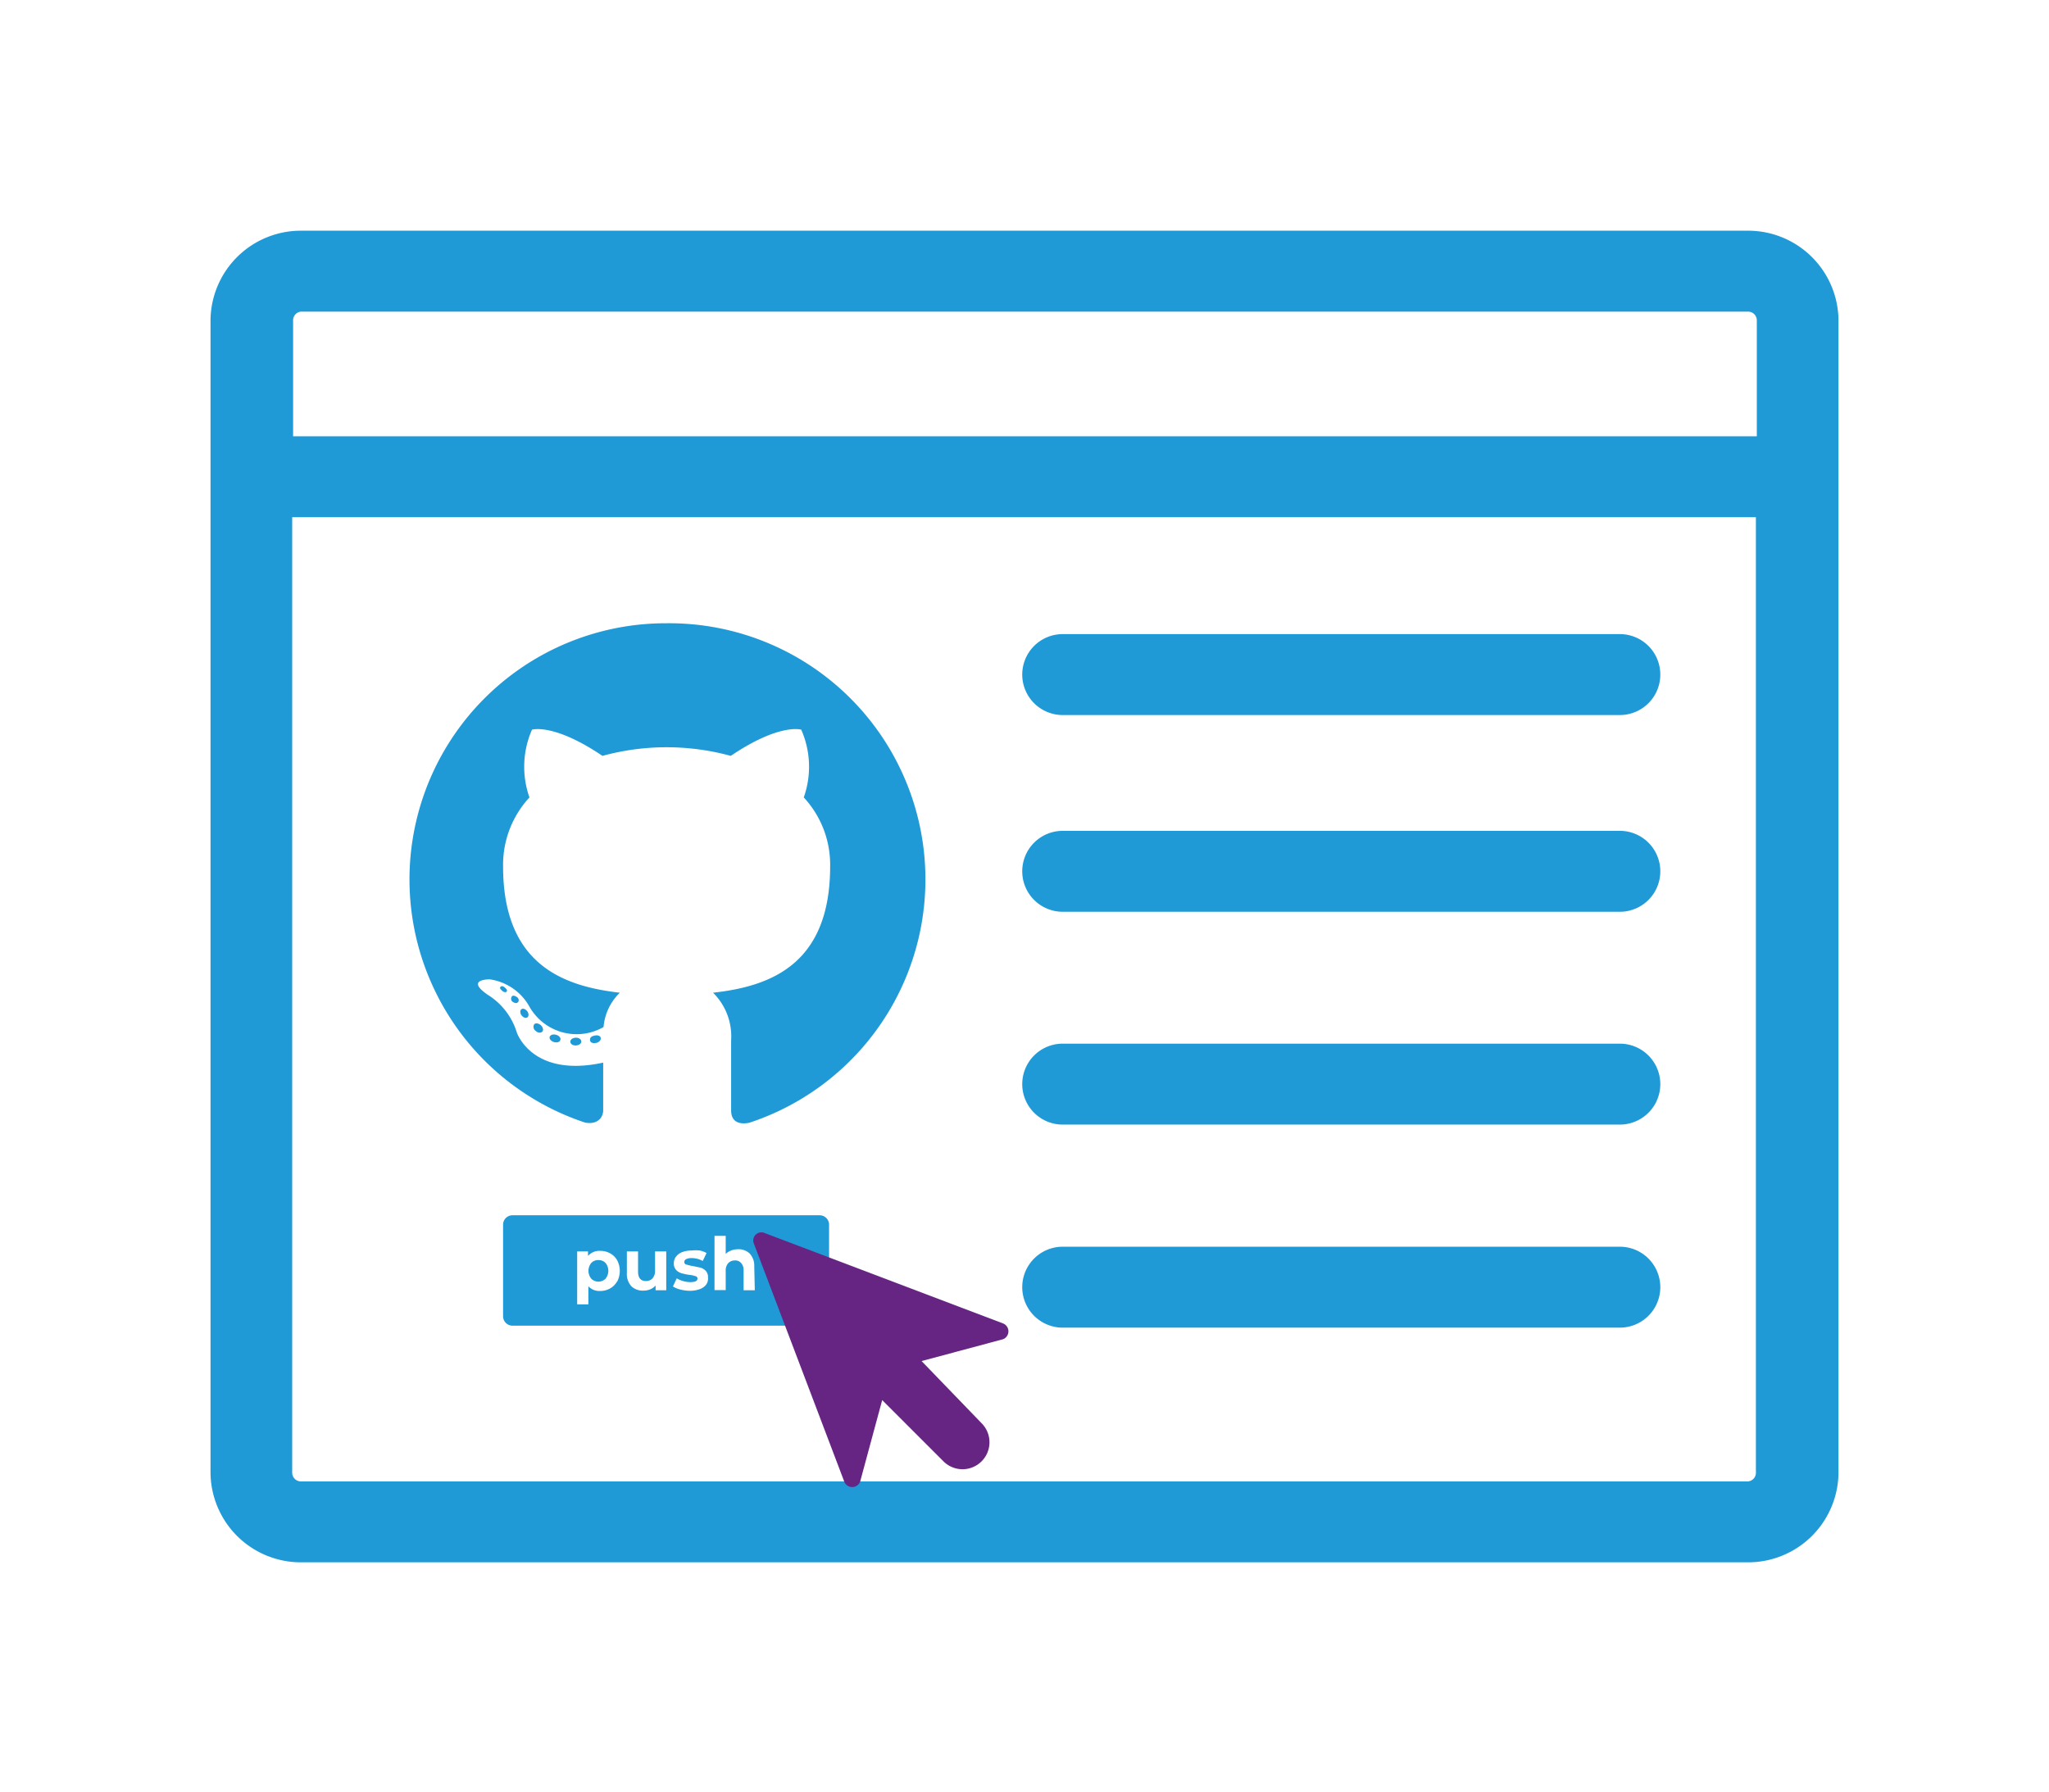 <svg xmlns="http://www.w3.org/2000/svg" viewBox="0 0 113.39 99.21"><defs><style>.cls-1,.cls-2{fill:#1f9ad7;}.cls-2{fill-rule:evenodd;}.cls-3{fill:#662483;}</style></defs><title>github</title><g id="Layer_7" data-name="Layer 7"><path class="cls-1" d="M96.74,12.77H16.65a5,5,0,0,0-5,5V81.48a5,5,0,0,0,5,5H96.74a5,5,0,0,0,5-5V17.73A5,5,0,0,0,96.74,12.77ZM16.65,17.25H96.74a.48.48,0,0,1,.48.48v6.42h-81V17.73A.48.48,0,0,1,16.65,17.25ZM96.74,82H16.65a.48.48,0,0,1-.48-.48V28.63h81V81.48A.48.48,0,0,1,96.74,82Z"/><path class="cls-1" d="M89.64,39.58H58.81a2.24,2.24,0,0,1,0-4.48H89.64a2.24,2.24,0,0,1,0,4.48Z"/><path class="cls-1" d="M89.64,50.47H58.81a2.24,2.24,0,0,1,0-4.48H89.64a2.24,2.24,0,0,1,0,4.48Z"/><path class="cls-1" d="M89.64,62.25H58.81a2.24,2.24,0,0,1,0-4.48H89.64a2.24,2.24,0,0,1,0,4.48Z"/><path class="cls-1" d="M89.64,73.49H58.81a2.24,2.24,0,0,1,0-4.48H89.64a2.24,2.24,0,0,1,0,4.48Z"/><path class="cls-2" d="M36.86,34.5a14.18,14.18,0,0,0-4.48,27.64c.71.13,1-.31,1-.68s0-1.46,0-2.64c-3.95.86-4.78-1.67-4.78-1.67A3.76,3.76,0,0,0,27,55.07c-1.29-.88.1-.86.1-.86a3,3,0,0,1,2.17,1.46,3,3,0,0,0,4.13,1.18,3,3,0,0,1,.9-1.9c-3.15-.36-6.46-1.57-6.46-7a5.49,5.49,0,0,1,1.46-3.81,5.1,5.1,0,0,1,.14-3.75s1.19-.38,3.9,1.45a13.45,13.45,0,0,1,7.1,0c2.71-1.83,3.9-1.45,3.9-1.45a5.09,5.09,0,0,1,.14,3.75,5.48,5.48,0,0,1,1.46,3.81c0,5.45-3.32,6.65-6.48,7a3.39,3.39,0,0,1,1,2.63c0,1.9,0,3.42,0,3.89s.26.82,1,.68A14.18,14.18,0,0,0,36.86,34.5Z"/><path class="cls-1" d="M28.05,54.86c0,.07-.14.09-.24,0s-.16-.14-.13-.21.14-.09.24,0,.16.14.13.21Zm-.17-.13"/><path class="cls-1" d="M28.63,55.5c-.07.06-.2,0-.29-.07a.22.22,0,0,1,0-.29c.07-.06.2,0,.29.07s.11.23,0,.29Zm-.14-.15"/><path class="cls-1" d="M29.18,56.32c-.09.06-.23,0-.32-.12s-.09-.28,0-.34.23,0,.32.12.09.28,0,.34Zm0,0"/><path class="cls-1" d="M30,57.11c-.08.09-.24.06-.36-.05a.27.27,0,0,1-.08-.36c.08-.09.25-.06.37.05s.16.28.08.36Zm0,0"/><path class="cls-1" d="M31,57.57c0,.11-.19.16-.35.11s-.27-.18-.23-.29.19-.16.36-.11.27.18.23.29Zm0,0"/><path class="cls-1" d="M32.17,57.65c0,.12-.13.21-.3.22s-.31-.09-.31-.21.13-.21.3-.22.31.09.31.21Zm0,0"/><path class="cls-1" d="M33.25,57.47c0,.11-.1.23-.26.26s-.32,0-.34-.15.1-.23.26-.26.32,0,.34.16Zm0,0"/><path class="cls-1" d="M45.36,67.27h-17a.52.52,0,0,0-.52.52v5.07a.52.52,0,0,0,.52.52h17a.52.52,0,0,0,.52-.52V67.79A.52.52,0,0,0,45.36,67.27ZM34.15,70.93a1,1,0,0,1-.39.39,1.09,1.09,0,0,1-.55.14.83.83,0,0,1-.65-.26v1h-.62V69.27h.6v.25a.83.83,0,0,1,.68-.28,1.1,1.1,0,0,1,.55.14,1,1,0,0,1,.39.39,1.28,1.28,0,0,1,0,1.16Zm2.72.49h-.59v-.26a.84.84,0,0,1-.3.21.94.94,0,0,1-.37.07.91.91,0,0,1-.67-.24,1,1,0,0,1-.25-.72V69.27h.62v1.12q0,.52.44.52a.47.47,0,0,0,.36-.15.61.61,0,0,0,.14-.43V69.27h.62Zm2.2-.3a.77.77,0,0,1-.35.24,1.58,1.58,0,0,1-.55.09,2.1,2.1,0,0,1-.52-.07,1.37,1.37,0,0,1-.41-.17l.21-.45a1.31,1.31,0,0,0,.35.15,1.44,1.44,0,0,0,.4.06c.26,0,.4-.06.4-.2a.14.14,0,0,0-.11-.13,1.55,1.55,0,0,0-.33-.07,3.21,3.21,0,0,1-.44-.09.68.68,0,0,1-.3-.18.52.52,0,0,1-.13-.38.59.59,0,0,1,.12-.36.76.76,0,0,1,.34-.25,1.47,1.47,0,0,1,.53-.09,2.11,2.11,0,0,1,.45,0,1.27,1.27,0,0,1,.37.14l-.21.44a1.24,1.24,0,0,0-.62-.16.63.63,0,0,0-.3.06.17.17,0,0,0-.1.14A.14.14,0,0,0,38,70a2,2,0,0,0,.34.08l.43.09a.64.64,0,0,1,.29.18.51.51,0,0,1,.12.37A.57.57,0,0,1,39.07,71.12Zm2.7.3h-.62V70.28A.56.56,0,0,0,41,69.9a.41.41,0,0,0-.32-.13.5.5,0,0,0-.38.15.61.61,0,0,0-.14.43v1.06h-.62v-3h.62v1a.82.82,0,0,1,.3-.19,1.09,1.09,0,0,1,.38-.07.89.89,0,0,1,.65.24,1,1,0,0,1,.25.71Z"/><path class="cls-1" d="M33.11,69.75a.52.52,0,0,0-.39.16.69.69,0,0,0,0,.87.56.56,0,0,0,.79,0,.69.69,0,0,0,0-.87A.52.52,0,0,0,33.11,69.75Z"/><path class="cls-3" d="M55.49,73.25l-13.18-5a.45.45,0,0,0-.59.59l5,13.17a.47.47,0,0,0,.88,0l1.22-4.51,3.39,3.39a1.49,1.49,0,1,0,2.11-2.11L51,75.34l4.51-1.21A.47.47,0,0,0,55.49,73.25Z"/></g></svg>